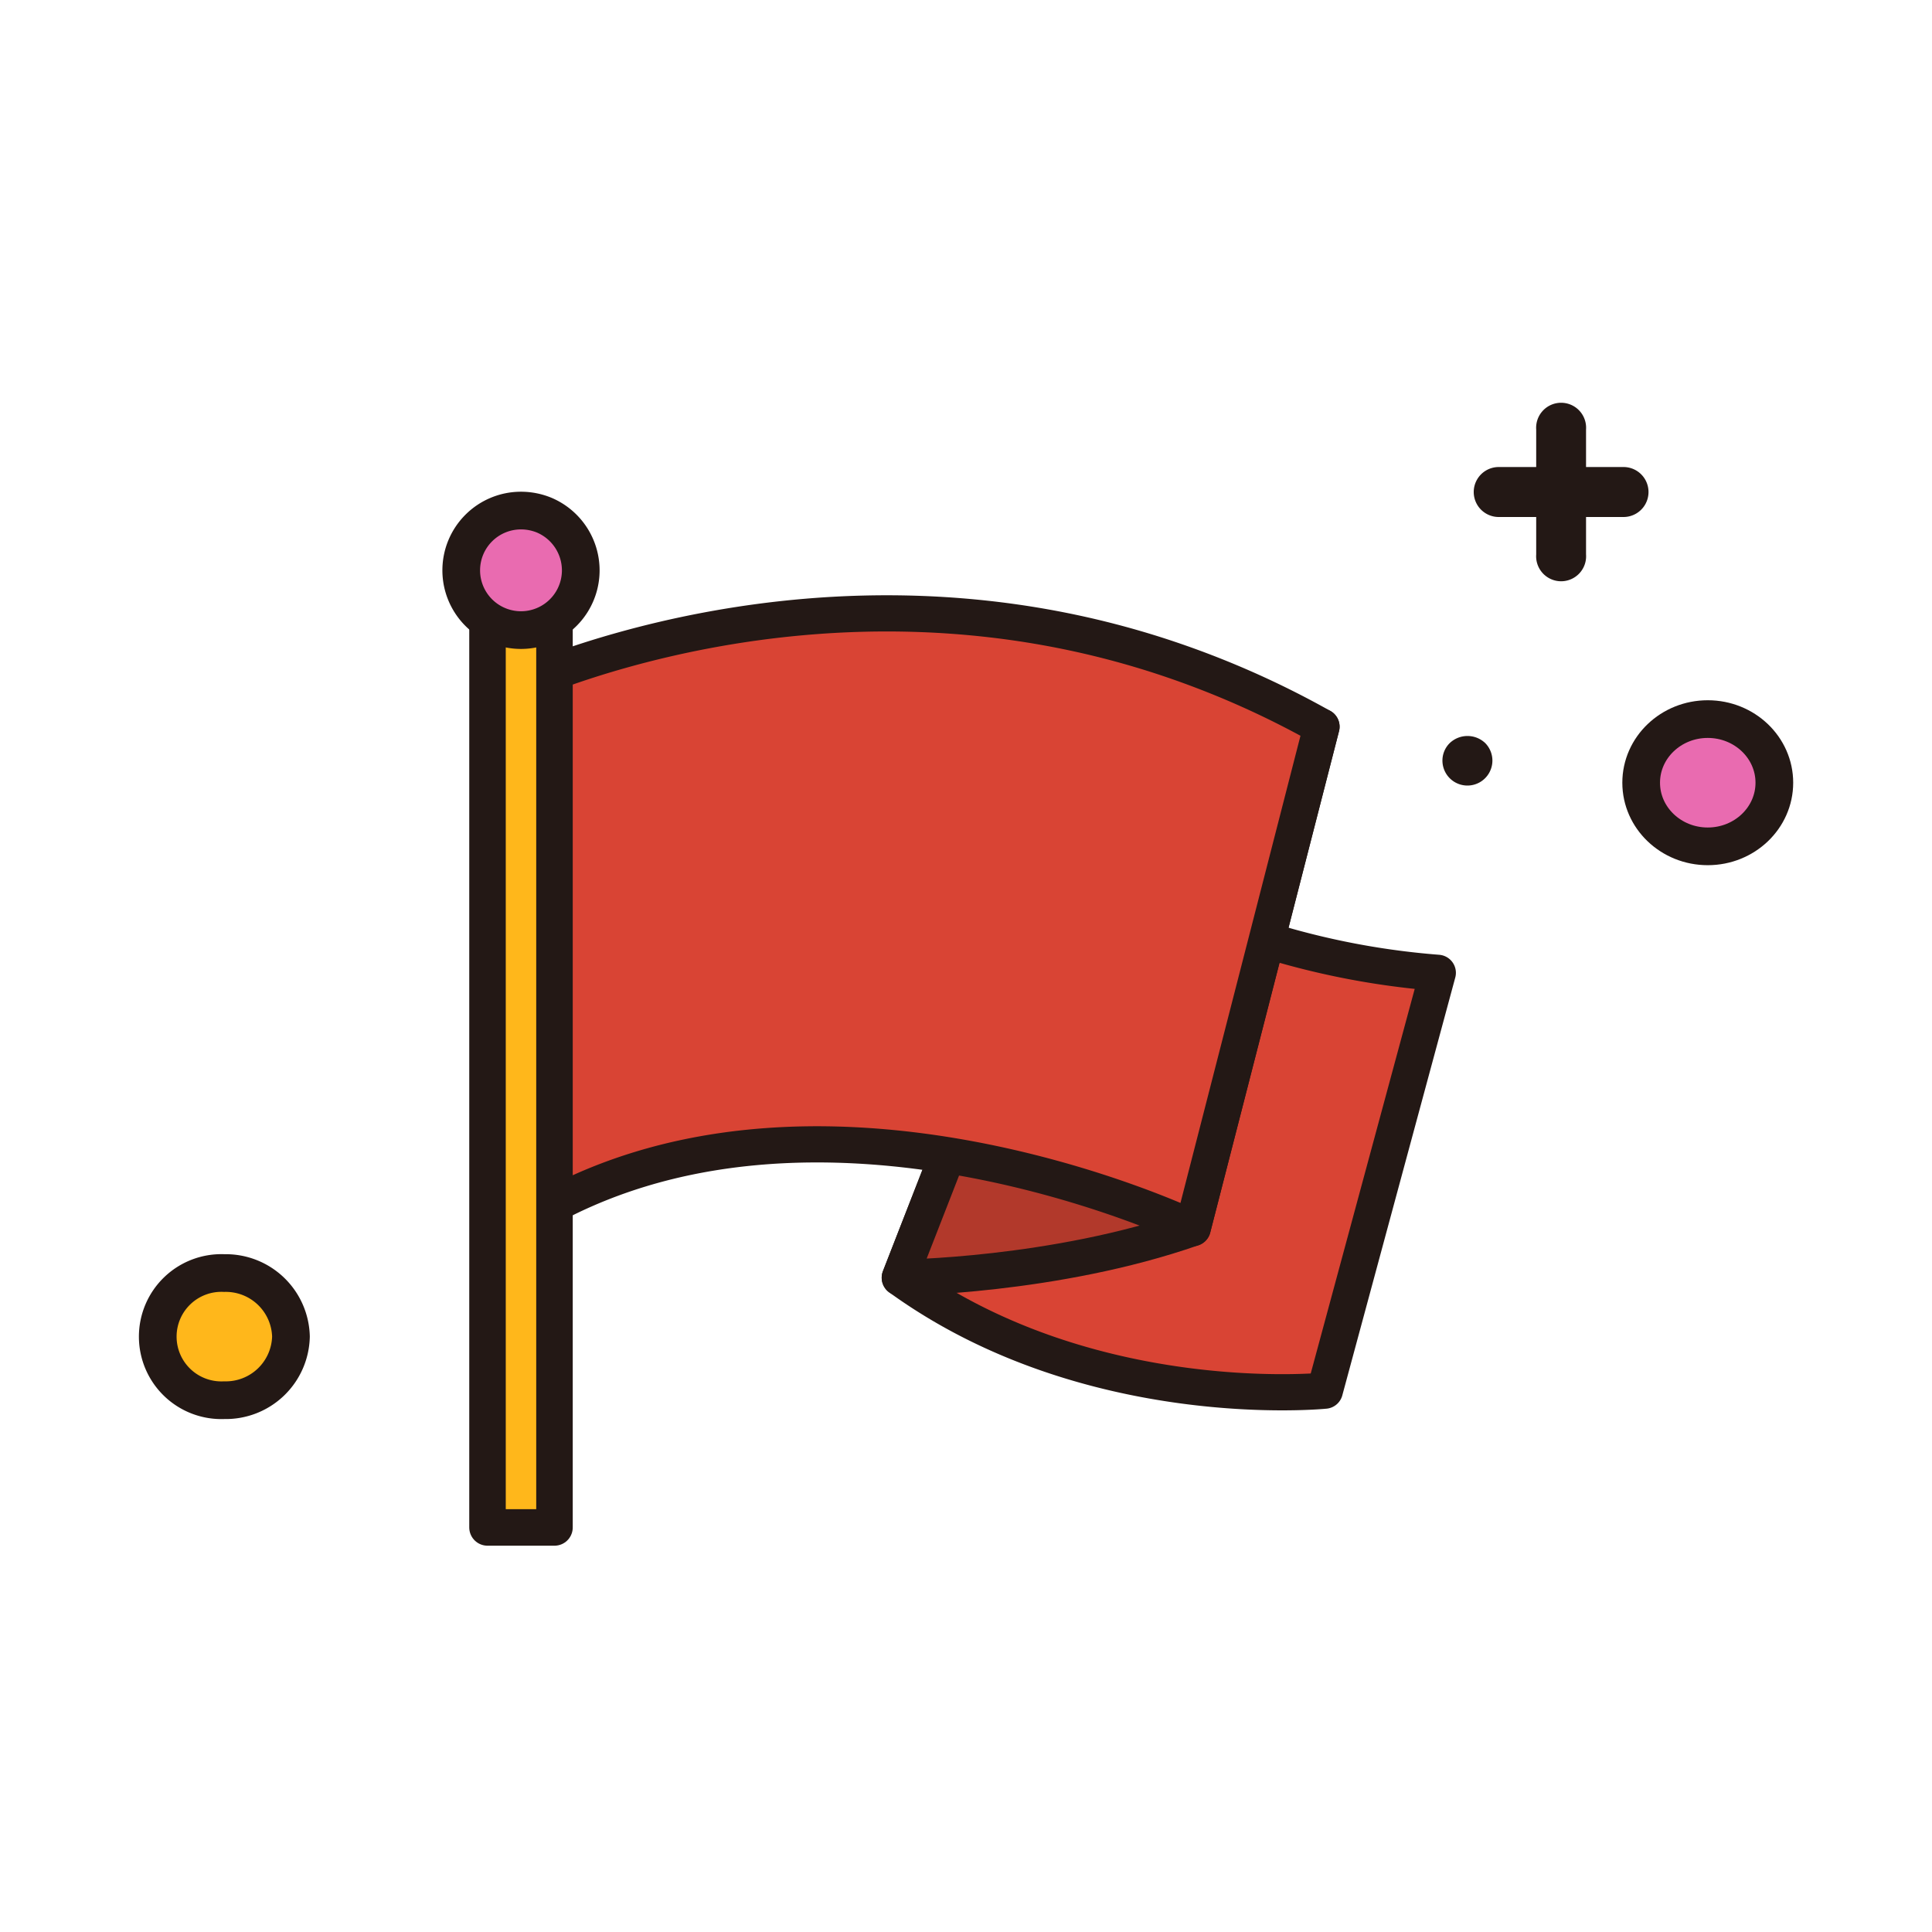 <svg id="圖層_1" data-name="圖層 1" xmlns="http://www.w3.org/2000/svg" viewBox="0 0 150 150"><title>ms-10</title><path d="M112.56,57.69a1.91,1.91,0,0,0-.57,1.36,1.94,1.94,0,1,0,3.88,0,1.94,1.94,0,0,0-.56-1.36A2,2,0,0,0,112.56,57.69Z" style="fill:#231815"/><path d="M126.05,36.26h-2.91V33.35a1.94,1.94,0,1,0-3.87,0v2.91h-2.91a1.94,1.94,0,1,0,0,3.88h2.91v2.91a1.94,1.94,0,1,0,3.87,0V40.14h2.91a1.94,1.94,0,0,0,0-3.88Z" style="fill:#231815"/><ellipse cx="132.59" cy="60.77" rx="5.17" ry="4.94" style="fill:#e96bb0;stroke:#231815;stroke-linecap:round;stroke-linejoin:round;stroke-width:2.926px"/><path d="M22.59,103.77a5.06,5.06,0,0,1-5.18,4.94,4.94,4.94,0,1,1,0-9.87A5.06,5.06,0,0,1,22.59,103.77Z" style="fill:#ffb71b;stroke:#231815;stroke-linecap:round;stroke-linejoin:round;stroke-width:2.926px"/><path d="M82.92,65.71,69.86,99.2c14.68,10.63,33,8.77,33,8.77l8.77-32.44A60.84,60.84,0,0,1,82.92,65.71Z" style="fill:#d94434;stroke:#231815;stroke-linecap:round;stroke-linejoin:round;stroke-width:2.81px"/><path d="M82.92,65.71,69.86,99.2s12-.1,22.74-3.85l10-38.93S93.28,63.15,82.92,65.71Z" style="fill:#b2392b;stroke:#231815;stroke-linecap:round;stroke-linejoin:round;stroke-width:2.81px"/><path d="M91.44,51.39c-27.81-9.69-52.27,2.37-52.27,2.37l1.52,31.18.48,9.62c22.06-13.3,51.43.79,51.43.79l10-38.93A69.13,69.13,0,0,0,91.44,51.39Z" style="fill:#d94434;stroke:#231815;stroke-linecap:round;stroke-linejoin:round;stroke-width:2.81px"/><rect x="37.85" y="46.88" width="5.2" height="71.71" style="fill:#ffb71b;stroke:#231815;stroke-linecap:round;stroke-linejoin:round;stroke-width:2.835px"/><path d="M42.26,40a4.75,4.75,0,0,0-1.81-.36,4.64,4.64,0,0,0-4.64,4.64,4.64,4.64,0,0,0,9.28,0A4.66,4.66,0,0,0,42.26,40Z" style="fill:#e96bb0;stroke:#231815;stroke-linecap:round;stroke-linejoin:round;stroke-width:2.926px"/></svg>